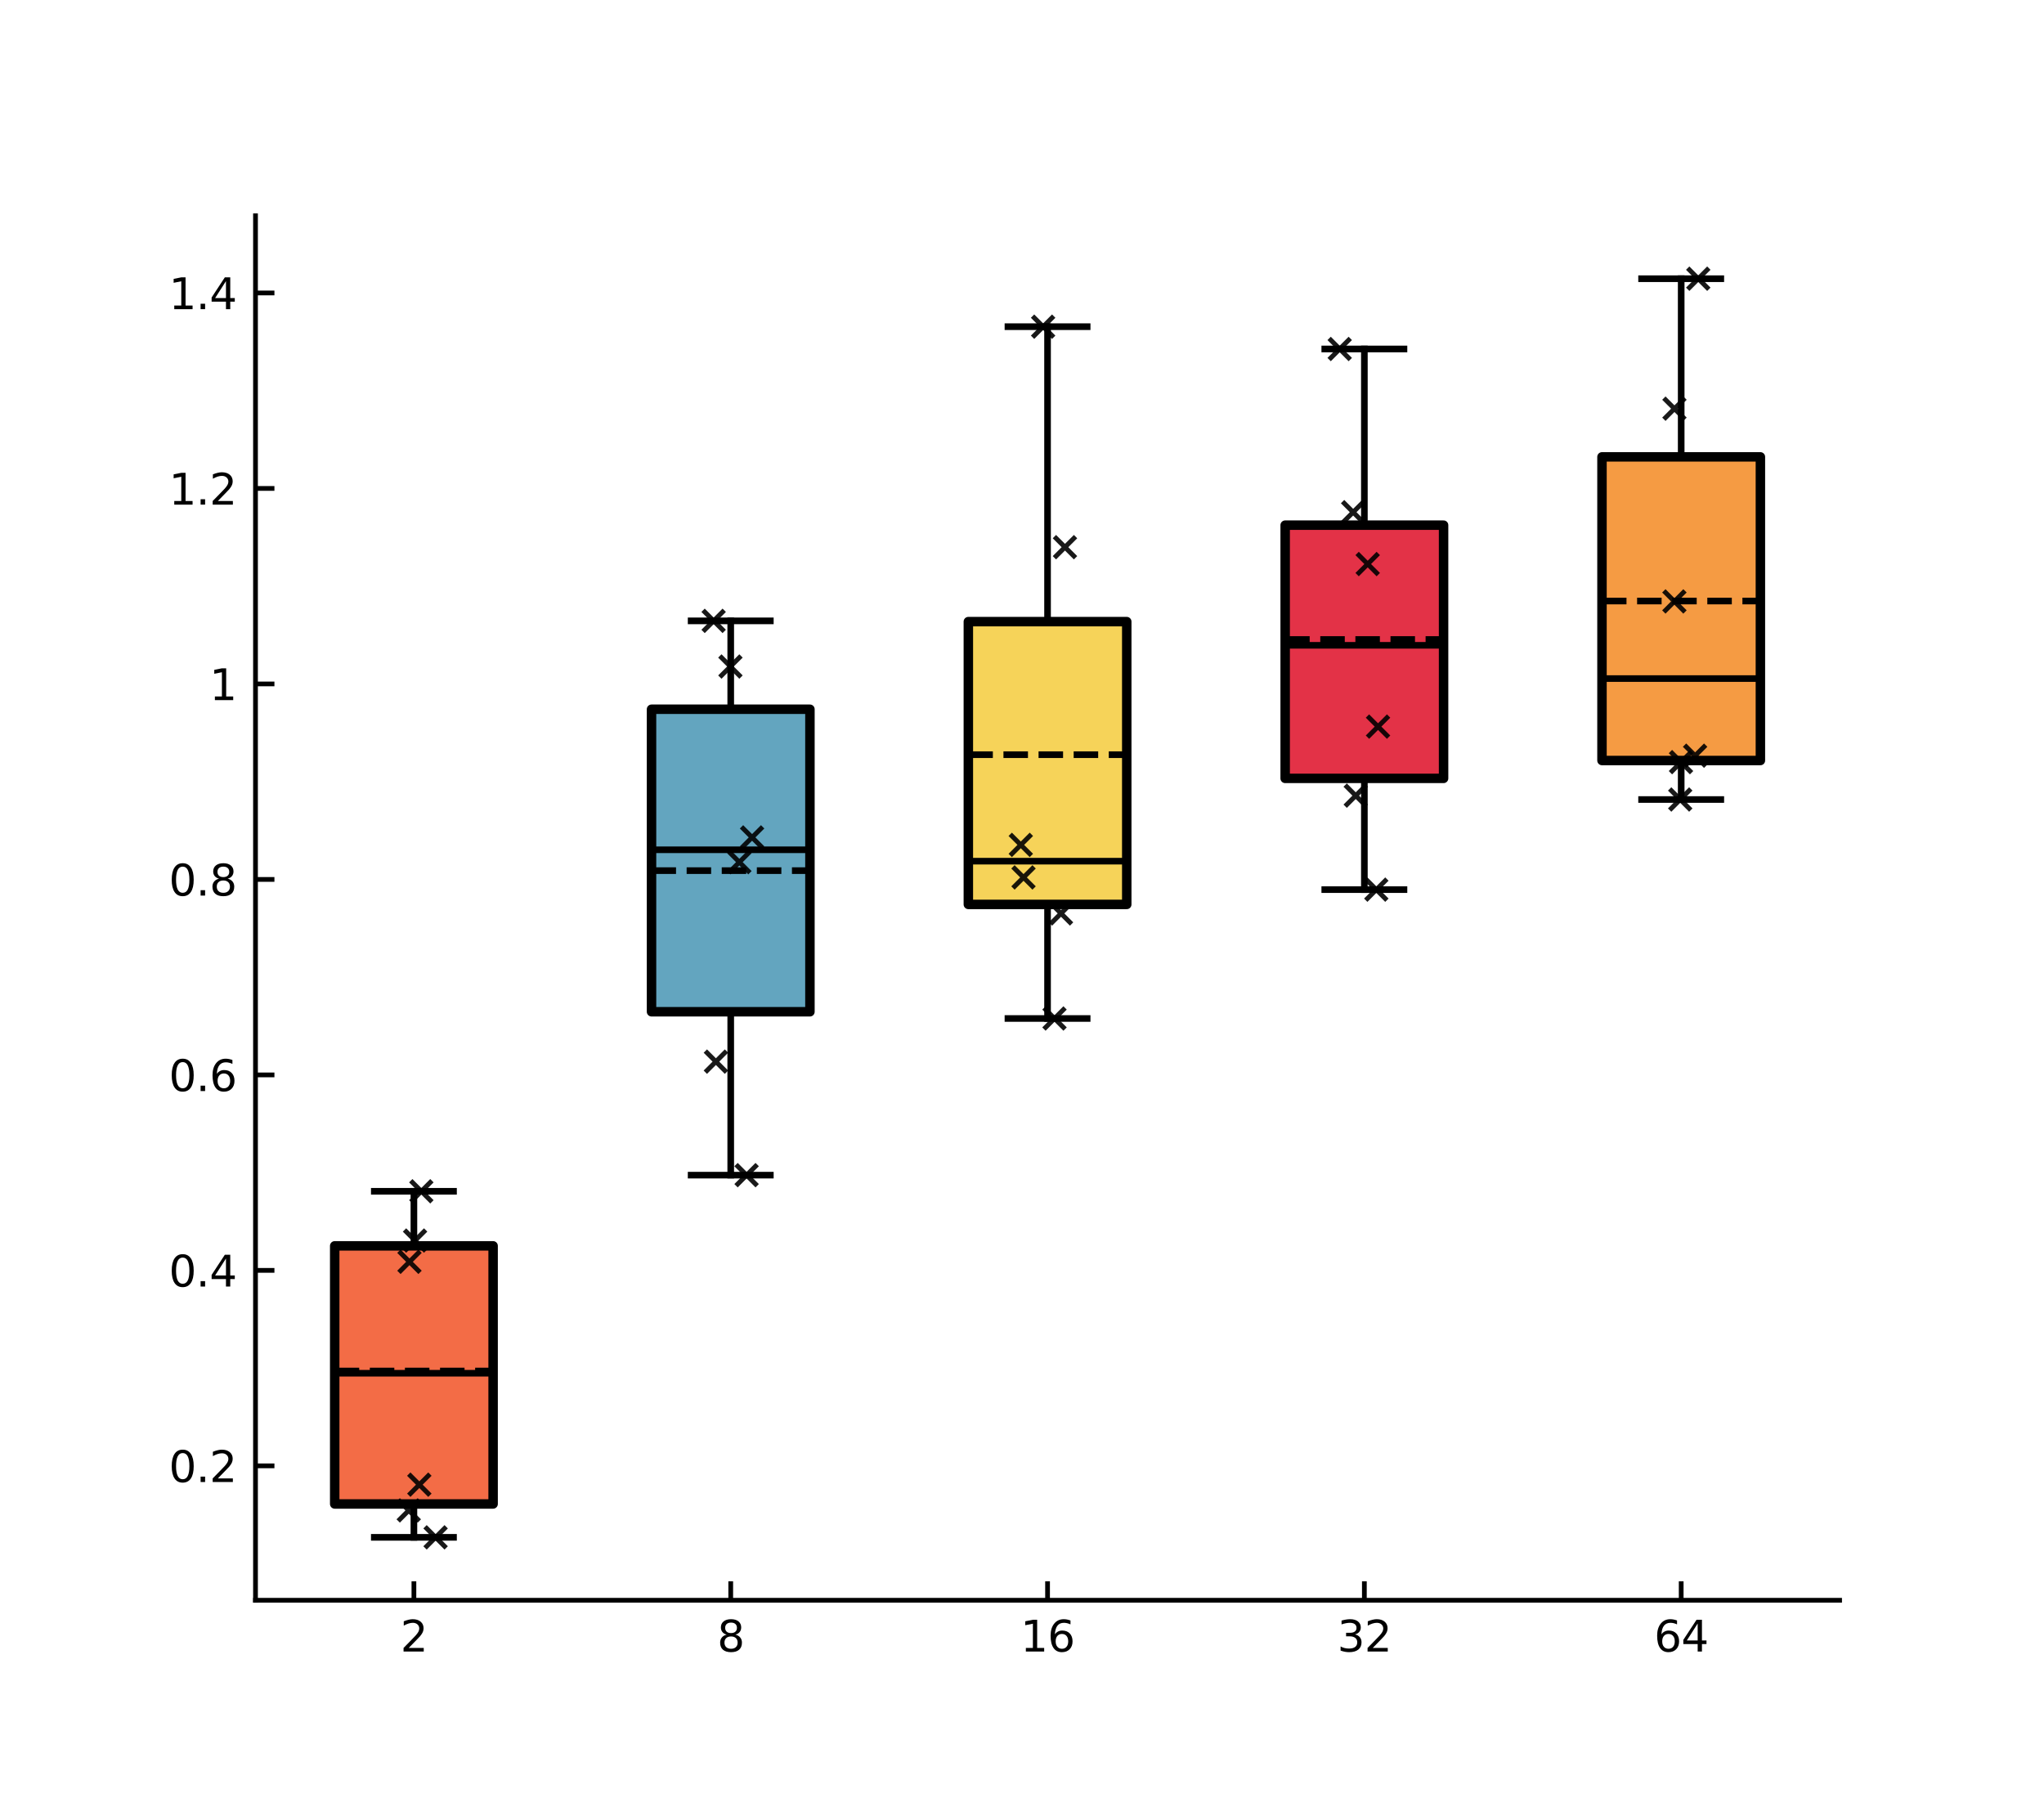 <?xml version="1.0" encoding="utf-8" standalone="no"?>
<!DOCTYPE svg PUBLIC "-//W3C//DTD SVG 1.1//EN"
  "http://www.w3.org/Graphics/SVG/1.1/DTD/svg11.dtd">
<svg xmlns:xlink="http://www.w3.org/1999/xlink" width="216pt" height="190pt" viewBox="0 0 216 190" xmlns="http://www.w3.org/2000/svg" version="1.1">
 <defs>
  <style type="text/css">*{stroke-linejoin: round; stroke-linecap: butt}</style>
 </defs>
 <g id="figure_1">
  <g id="patch_1">
   <path d="M 0 190 
L 216 190 
L 216 0 
L 0 0 
z
" style="fill: #ffffff"/>
  </g>
  <g id="axes_1">
   <g id="patch_2">
    <path d="M 27 169.1 
L 194.4 169.1 
L 194.4 22.8 
L 27 22.8 
z
" style="fill: #ffffff"/>
   </g>
   <g id="matplotlib.axis_1">
    <g id="xtick_1">
     <g id="line2d_1">
      <defs>
       <path id="m9db56c1870" d="M 0 0 
L 0 -2 
" style="stroke: #000000; stroke-width: 0.5"/>
      </defs>
      <g>
       <use xlink:href="#m9db56c1870" x="43.74" y="169.1" style="stroke: #000000; stroke-width: 0.5"/>
      </g>
     </g>
     <g id="text_1">
      <!-- 2 -->
      <g transform="translate(42.308 174.519) scale(0.045 -0.045)">
       <defs>
        <path id="DejaVuSans-32" d="M 1228 531 
L 3431 531 
L 3431 0 
L 469 0 
L 469 531 
Q 828 903 1448 1529 
Q 2069 2156 2228 2338 
Q 2531 2678 2651 2914 
Q 2772 3150 2772 3378 
Q 2772 3750 2511 3984 
Q 2250 4219 1831 4219 
Q 1534 4219 1204 4116 
Q 875 4013 500 3803 
L 500 4441 
Q 881 4594 1212 4672 
Q 1544 4750 1819 4750 
Q 2544 4750 2975 4387 
Q 3406 4025 3406 3419 
Q 3406 3131 3298 2873 
Q 3191 2616 2906 2266 
Q 2828 2175 2409 1742 
Q 1991 1309 1228 531 
z
" transform="scale(0.016)"/>
       </defs>
       <use xlink:href="#DejaVuSans-32"/>
      </g>
     </g>
    </g>
    <g id="xtick_2">
     <g id="line2d_2">
      <g>
       <use xlink:href="#m9db56c1870" x="77.22" y="169.1" style="stroke: #000000; stroke-width: 0.5"/>
      </g>
     </g>
     <g id="text_2">
      <!-- 8 -->
      <g transform="translate(75.788 174.519) scale(0.045 -0.045)">
       <defs>
        <path id="DejaVuSans-38" d="M 2034 2216 
Q 1584 2216 1326 1975 
Q 1069 1734 1069 1313 
Q 1069 891 1326 650 
Q 1584 409 2034 409 
Q 2484 409 2743 651 
Q 3003 894 3003 1313 
Q 3003 1734 2745 1975 
Q 2488 2216 2034 2216 
z
M 1403 2484 
Q 997 2584 770 2862 
Q 544 3141 544 3541 
Q 544 4100 942 4425 
Q 1341 4750 2034 4750 
Q 2731 4750 3128 4425 
Q 3525 4100 3525 3541 
Q 3525 3141 3298 2862 
Q 3072 2584 2669 2484 
Q 3125 2378 3379 2068 
Q 3634 1759 3634 1313 
Q 3634 634 3220 271 
Q 2806 -91 2034 -91 
Q 1263 -91 848 271 
Q 434 634 434 1313 
Q 434 1759 690 2068 
Q 947 2378 1403 2484 
z
M 1172 3481 
Q 1172 3119 1398 2916 
Q 1625 2713 2034 2713 
Q 2441 2713 2670 2916 
Q 2900 3119 2900 3481 
Q 2900 3844 2670 4047 
Q 2441 4250 2034 4250 
Q 1625 4250 1398 4047 
Q 1172 3844 1172 3481 
z
" transform="scale(0.016)"/>
       </defs>
       <use xlink:href="#DejaVuSans-38"/>
      </g>
     </g>
    </g>
    <g id="xtick_3">
     <g id="line2d_3">
      <g>
       <use xlink:href="#m9db56c1870" x="110.7" y="169.1" style="stroke: #000000; stroke-width: 0.5"/>
      </g>
     </g>
     <g id="text_3">
      <!-- 16 -->
      <g transform="translate(107.837 174.519) scale(0.045 -0.045)">
       <defs>
        <path id="DejaVuSans-31" d="M 794 531 
L 1825 531 
L 1825 4091 
L 703 3866 
L 703 4441 
L 1819 4666 
L 2450 4666 
L 2450 531 
L 3481 531 
L 3481 0 
L 794 0 
L 794 531 
z
" transform="scale(0.016)"/>
        <path id="DejaVuSans-36" d="M 2113 2584 
Q 1688 2584 1439 2293 
Q 1191 2003 1191 1497 
Q 1191 994 1439 701 
Q 1688 409 2113 409 
Q 2538 409 2786 701 
Q 3034 994 3034 1497 
Q 3034 2003 2786 2293 
Q 2538 2584 2113 2584 
z
M 3366 4563 
L 3366 3988 
Q 3128 4100 2886 4159 
Q 2644 4219 2406 4219 
Q 1781 4219 1451 3797 
Q 1122 3375 1075 2522 
Q 1259 2794 1537 2939 
Q 1816 3084 2150 3084 
Q 2853 3084 3261 2657 
Q 3669 2231 3669 1497 
Q 3669 778 3244 343 
Q 2819 -91 2113 -91 
Q 1303 -91 875 529 
Q 447 1150 447 2328 
Q 447 3434 972 4092 
Q 1497 4750 2381 4750 
Q 2619 4750 2861 4703 
Q 3103 4656 3366 4563 
z
" transform="scale(0.016)"/>
       </defs>
       <use xlink:href="#DejaVuSans-31"/>
       <use xlink:href="#DejaVuSans-36" transform="translate(63.623 0)"/>
      </g>
     </g>
    </g>
    <g id="xtick_4">
     <g id="line2d_4">
      <g>
       <use xlink:href="#m9db56c1870" x="144.18" y="169.1" style="stroke: #000000; stroke-width: 0.5"/>
      </g>
     </g>
     <g id="text_4">
      <!-- 32 -->
      <g transform="translate(141.317 174.519) scale(0.045 -0.045)">
       <defs>
        <path id="DejaVuSans-33" d="M 2597 2516 
Q 3050 2419 3304 2112 
Q 3559 1806 3559 1356 
Q 3559 666 3084 287 
Q 2609 -91 1734 -91 
Q 1441 -91 1130 -33 
Q 819 25 488 141 
L 488 750 
Q 750 597 1062 519 
Q 1375 441 1716 441 
Q 2309 441 2620 675 
Q 2931 909 2931 1356 
Q 2931 1769 2642 2001 
Q 2353 2234 1838 2234 
L 1294 2234 
L 1294 2753 
L 1863 2753 
Q 2328 2753 2575 2939 
Q 2822 3125 2822 3475 
Q 2822 3834 2567 4026 
Q 2313 4219 1838 4219 
Q 1578 4219 1281 4162 
Q 984 4106 628 3988 
L 628 4550 
Q 988 4650 1302 4700 
Q 1616 4750 1894 4750 
Q 2613 4750 3031 4423 
Q 3450 4097 3450 3541 
Q 3450 3153 3228 2886 
Q 3006 2619 2597 2516 
z
" transform="scale(0.016)"/>
       </defs>
       <use xlink:href="#DejaVuSans-33"/>
       <use xlink:href="#DejaVuSans-32" transform="translate(63.623 0)"/>
      </g>
     </g>
    </g>
    <g id="xtick_5">
     <g id="line2d_5">
      <g>
       <use xlink:href="#m9db56c1870" x="177.66" y="169.1" style="stroke: #000000; stroke-width: 0.5"/>
      </g>
     </g>
     <g id="text_5">
      <!-- 64 -->
      <g transform="translate(174.797 174.519) scale(0.045 -0.045)">
       <defs>
        <path id="DejaVuSans-34" d="M 2419 4116 
L 825 1625 
L 2419 1625 
L 2419 4116 
z
M 2253 4666 
L 3047 4666 
L 3047 1625 
L 3713 1625 
L 3713 1100 
L 3047 1100 
L 3047 0 
L 2419 0 
L 2419 1100 
L 313 1100 
L 313 1709 
L 2253 4666 
z
" transform="scale(0.016)"/>
       </defs>
       <use xlink:href="#DejaVuSans-36"/>
       <use xlink:href="#DejaVuSans-34" transform="translate(63.623 0)"/>
      </g>
     </g>
    </g>
   </g>
   <g id="matplotlib.axis_2">
    <g id="ytick_1">
     <g id="line2d_6">
      <defs>
       <path id="me1cb4c584a" d="M 0 0 
L 2 0 
" style="stroke: #000000; stroke-width: 0.5"/>
      </defs>
      <g>
       <use xlink:href="#me1cb4c584a" x="27" y="154.895" style="stroke: #000000; stroke-width: 0.5"/>
      </g>
     </g>
     <g id="text_6">
      <!-- 0.2 -->
      <g transform="translate(17.844 156.605) scale(0.045 -0.045)">
       <defs>
        <path id="DejaVuSans-30" d="M 2034 4250 
Q 1547 4250 1301 3770 
Q 1056 3291 1056 2328 
Q 1056 1369 1301 889 
Q 1547 409 2034 409 
Q 2525 409 2770 889 
Q 3016 1369 3016 2328 
Q 3016 3291 2770 3770 
Q 2525 4250 2034 4250 
z
M 2034 4750 
Q 2819 4750 3233 4129 
Q 3647 3509 3647 2328 
Q 3647 1150 3233 529 
Q 2819 -91 2034 -91 
Q 1250 -91 836 529 
Q 422 1150 422 2328 
Q 422 3509 836 4129 
Q 1250 4750 2034 4750 
z
" transform="scale(0.016)"/>
        <path id="DejaVuSans-2e" d="M 684 794 
L 1344 794 
L 1344 0 
L 684 0 
L 684 794 
z
" transform="scale(0.016)"/>
       </defs>
       <use xlink:href="#DejaVuSans-30"/>
       <use xlink:href="#DejaVuSans-2e" transform="translate(63.623 0)"/>
       <use xlink:href="#DejaVuSans-32" transform="translate(95.41 0)"/>
      </g>
     </g>
    </g>
    <g id="ytick_2">
     <g id="line2d_7">
      <g>
       <use xlink:href="#me1cb4c584a" x="27" y="134.239" style="stroke: #000000; stroke-width: 0.5"/>
      </g>
     </g>
     <g id="text_7">
      <!-- 0.4 -->
      <g transform="translate(17.844 135.949) scale(0.045 -0.045)">
       <use xlink:href="#DejaVuSans-30"/>
       <use xlink:href="#DejaVuSans-2e" transform="translate(63.623 0)"/>
       <use xlink:href="#DejaVuSans-34" transform="translate(95.41 0)"/>
      </g>
     </g>
    </g>
    <g id="ytick_3">
     <g id="line2d_8">
      <g>
       <use xlink:href="#me1cb4c584a" x="27" y="113.583" style="stroke: #000000; stroke-width: 0.5"/>
      </g>
     </g>
     <g id="text_8">
      <!-- 0.6 -->
      <g transform="translate(17.844 115.292) scale(0.045 -0.045)">
       <use xlink:href="#DejaVuSans-30"/>
       <use xlink:href="#DejaVuSans-2e" transform="translate(63.623 0)"/>
       <use xlink:href="#DejaVuSans-36" transform="translate(95.41 0)"/>
      </g>
     </g>
    </g>
    <g id="ytick_4">
     <g id="line2d_9">
      <g>
       <use xlink:href="#me1cb4c584a" x="27" y="92.927" style="stroke: #000000; stroke-width: 0.5"/>
      </g>
     </g>
     <g id="text_9">
      <!-- 0.8 -->
      <g transform="translate(17.844 94.636) scale(0.045 -0.045)">
       <use xlink:href="#DejaVuSans-30"/>
       <use xlink:href="#DejaVuSans-2e" transform="translate(63.623 0)"/>
       <use xlink:href="#DejaVuSans-38" transform="translate(95.41 0)"/>
      </g>
     </g>
    </g>
    <g id="ytick_5">
     <g id="line2d_10">
      <g>
       <use xlink:href="#me1cb4c584a" x="27" y="72.271" style="stroke: #000000; stroke-width: 0.5"/>
      </g>
     </g>
     <g id="text_10">
      <!-- 1 -->
      <g transform="translate(22.137 73.98) scale(0.045 -0.045)">
       <use xlink:href="#DejaVuSans-31"/>
      </g>
     </g>
    </g>
    <g id="ytick_6">
     <g id="line2d_11">
      <g>
       <use xlink:href="#me1cb4c584a" x="27" y="51.614" style="stroke: #000000; stroke-width: 0.5"/>
      </g>
     </g>
     <g id="text_11">
      <!-- 1.2 -->
      <g transform="translate(17.844 53.324) scale(0.045 -0.045)">
       <use xlink:href="#DejaVuSans-31"/>
       <use xlink:href="#DejaVuSans-2e" transform="translate(63.623 0)"/>
       <use xlink:href="#DejaVuSans-32" transform="translate(95.41 0)"/>
      </g>
     </g>
    </g>
    <g id="ytick_7">
     <g id="line2d_12">
      <g>
       <use xlink:href="#me1cb4c584a" x="27" y="30.958" style="stroke: #000000; stroke-width: 0.5"/>
      </g>
     </g>
     <g id="text_12">
      <!-- 1.4 -->
      <g transform="translate(17.844 32.668) scale(0.045 -0.045)">
       <use xlink:href="#DejaVuSans-31"/>
       <use xlink:href="#DejaVuSans-2e" transform="translate(63.623 0)"/>
       <use xlink:href="#DejaVuSans-34" transform="translate(95.41 0)"/>
      </g>
     </g>
    </g>
   </g>
   <g id="patch_3">
    <path d="M 35.37 158.923 
L 52.11 158.923 
L 52.11 131.649 
L 35.37 131.649 
L 35.37 158.923 
z
" clip-path="url(#p0210d9dc97)" style="fill: #f36c46; stroke: #000000; stroke-linejoin: miter"/>
   </g>
   <g id="line2d_13">
    <path d="M 43.74 158.923 
L 43.74 162.45 
" clip-path="url(#p0210d9dc97)" style="fill: none; stroke: #000000; stroke-width: 0.7; stroke-linecap: square"/>
   </g>
   <g id="line2d_14">
    <path d="M 43.74 131.649 
L 43.74 125.883 
" clip-path="url(#p0210d9dc97)" style="fill: none; stroke: #000000; stroke-width: 0.7; stroke-linecap: square"/>
   </g>
   <g id="line2d_15">
    <path d="M 39.555 162.45 
L 47.925 162.45 
" clip-path="url(#p0210d9dc97)" style="fill: none; stroke: #000000; stroke-width: 0.7; stroke-linecap: square"/>
   </g>
   <g id="line2d_16">
    <path d="M 39.555 125.883 
L 47.925 125.883 
" clip-path="url(#p0210d9dc97)" style="fill: none; stroke: #000000; stroke-width: 0.7; stroke-linecap: square"/>
   </g>
   <g id="line2d_17"/>
   <g id="patch_4">
    <path d="M 68.85 106.912 
L 85.59 106.912 
L 85.59 74.945 
L 68.85 74.945 
L 68.85 106.912 
z
" clip-path="url(#p0210d9dc97)" style="fill: #63a5bf; stroke: #000000; stroke-linejoin: miter"/>
   </g>
   <g id="line2d_18">
    <path d="M 77.22 106.912 
L 77.22 124.178 
" clip-path="url(#p0210d9dc97)" style="fill: none; stroke: #000000; stroke-width: 0.7; stroke-linecap: square"/>
   </g>
   <g id="line2d_19">
    <path d="M 77.22 74.945 
L 77.22 65.605 
" clip-path="url(#p0210d9dc97)" style="fill: none; stroke: #000000; stroke-width: 0.7; stroke-linecap: square"/>
   </g>
   <g id="line2d_20">
    <path d="M 73.035 124.178 
L 81.405 124.178 
" clip-path="url(#p0210d9dc97)" style="fill: none; stroke: #000000; stroke-width: 0.7; stroke-linecap: square"/>
   </g>
   <g id="line2d_21">
    <path d="M 73.035 65.605 
L 81.405 65.605 
" clip-path="url(#p0210d9dc97)" style="fill: none; stroke: #000000; stroke-width: 0.7; stroke-linecap: square"/>
   </g>
   <g id="line2d_22"/>
   <g id="patch_5">
    <path d="M 102.33 95.57 
L 119.07 95.57 
L 119.07 65.686 
L 102.33 65.686 
L 102.33 95.57 
z
" clip-path="url(#p0210d9dc97)" style="fill: #f6d359; stroke: #000000; stroke-linejoin: miter"/>
   </g>
   <g id="line2d_23">
    <path d="M 110.7 95.57 
L 110.7 107.624 
" clip-path="url(#p0210d9dc97)" style="fill: none; stroke: #000000; stroke-width: 0.7; stroke-linecap: square"/>
   </g>
   <g id="line2d_24">
    <path d="M 110.7 65.686 
L 110.7 34.521 
" clip-path="url(#p0210d9dc97)" style="fill: none; stroke: #000000; stroke-width: 0.7; stroke-linecap: square"/>
   </g>
   <g id="line2d_25">
    <path d="M 106.515 107.624 
L 114.885 107.624 
" clip-path="url(#p0210d9dc97)" style="fill: none; stroke: #000000; stroke-width: 0.7; stroke-linecap: square"/>
   </g>
   <g id="line2d_26">
    <path d="M 106.515 34.521 
L 114.885 34.521 
" clip-path="url(#p0210d9dc97)" style="fill: none; stroke: #000000; stroke-width: 0.7; stroke-linecap: square"/>
   </g>
   <g id="line2d_27"/>
   <g id="patch_6">
    <path d="M 135.81 82.251 
L 152.55 82.251 
L 152.55 55.492 
L 135.81 55.492 
L 135.81 82.251 
z
" clip-path="url(#p0210d9dc97)" style="fill: #e33247; stroke: #000000; stroke-linejoin: miter"/>
   </g>
   <g id="line2d_28">
    <path d="M 144.18 82.251 
L 144.18 94.007 
" clip-path="url(#p0210d9dc97)" style="fill: none; stroke: #000000; stroke-width: 0.7; stroke-linecap: square"/>
   </g>
   <g id="line2d_29">
    <path d="M 144.18 55.492 
L 144.18 36.877 
" clip-path="url(#p0210d9dc97)" style="fill: none; stroke: #000000; stroke-width: 0.7; stroke-linecap: square"/>
   </g>
   <g id="line2d_30">
    <path d="M 139.995 94.007 
L 148.365 94.007 
" clip-path="url(#p0210d9dc97)" style="fill: none; stroke: #000000; stroke-width: 0.7; stroke-linecap: square"/>
   </g>
   <g id="line2d_31">
    <path d="M 139.995 36.877 
L 148.365 36.877 
" clip-path="url(#p0210d9dc97)" style="fill: none; stroke: #000000; stroke-width: 0.7; stroke-linecap: square"/>
   </g>
   <g id="line2d_32"/>
   <g id="patch_7">
    <path d="M 169.29 80.363 
L 186.03 80.363 
L 186.03 48.278 
L 169.29 48.278 
L 169.29 80.363 
z
" clip-path="url(#p0210d9dc97)" style="fill: #f59b43; stroke: #000000; stroke-linejoin: miter"/>
   </g>
   <g id="line2d_33">
    <path d="M 177.66 80.363 
L 177.66 84.484 
" clip-path="url(#p0210d9dc97)" style="fill: none; stroke: #000000; stroke-width: 0.7; stroke-linecap: square"/>
   </g>
   <g id="line2d_34">
    <path d="M 177.66 48.278 
L 177.66 29.45 
" clip-path="url(#p0210d9dc97)" style="fill: none; stroke: #000000; stroke-width: 0.7; stroke-linecap: square"/>
   </g>
   <g id="line2d_35">
    <path d="M 173.475 84.484 
L 181.845 84.484 
" clip-path="url(#p0210d9dc97)" style="fill: none; stroke: #000000; stroke-width: 0.7; stroke-linecap: square"/>
   </g>
   <g id="line2d_36">
    <path d="M 173.475 29.45 
L 181.845 29.45 
" clip-path="url(#p0210d9dc97)" style="fill: none; stroke: #000000; stroke-width: 0.7; stroke-linecap: square"/>
   </g>
   <g id="line2d_37"/>
   <g id="line2d_38">
    <path d="M 35.37 145.109 
L 52.11 145.109 
" clip-path="url(#p0210d9dc97)" style="fill: none; stroke: #000000; stroke-width: 0.7"/>
   </g>
   <g id="line2d_39">
    <path d="M 35.37 144.874 
L 52.11 144.874 
" clip-path="url(#p0210d9dc97)" style="fill: none; stroke-dasharray: 2.59,1.12; stroke-dashoffset: 0; stroke: #000000; stroke-width: 0.7"/>
   </g>
   <g id="line2d_40">
    <path d="M 68.85 89.796 
L 85.59 89.796 
" clip-path="url(#p0210d9dc97)" style="fill: none; stroke: #000000; stroke-width: 0.7"/>
   </g>
   <g id="line2d_41">
    <path d="M 68.85 91.998 
L 85.59 91.998 
" clip-path="url(#p0210d9dc97)" style="fill: none; stroke-dasharray: 2.59,1.12; stroke-dashoffset: 0; stroke: #000000; stroke-width: 0.7"/>
   </g>
   <g id="line2d_42">
    <path d="M 102.33 90.998 
L 119.07 90.998 
" clip-path="url(#p0210d9dc97)" style="fill: none; stroke: #000000; stroke-width: 0.7"/>
   </g>
   <g id="line2d_43">
    <path d="M 102.33 79.747 
L 119.07 79.747 
" clip-path="url(#p0210d9dc97)" style="fill: none; stroke-dasharray: 2.59,1.12; stroke-dashoffset: 0; stroke: #000000; stroke-width: 0.7"/>
   </g>
   <g id="line2d_44">
    <path d="M 135.81 68.191 
L 152.55 68.191 
" clip-path="url(#p0210d9dc97)" style="fill: none; stroke: #000000; stroke-width: 0.7"/>
   </g>
   <g id="line2d_45">
    <path d="M 135.81 67.577 
L 152.55 67.577 
" clip-path="url(#p0210d9dc97)" style="fill: none; stroke-dasharray: 2.59,1.12; stroke-dashoffset: 0; stroke: #000000; stroke-width: 0.7"/>
   </g>
   <g id="line2d_46">
    <path d="M 169.29 71.703 
L 186.03 71.703 
" clip-path="url(#p0210d9dc97)" style="fill: none; stroke: #000000; stroke-width: 0.7"/>
   </g>
   <g id="line2d_47">
    <path d="M 169.29 63.51 
L 186.03 63.51 
" clip-path="url(#p0210d9dc97)" style="fill: none; stroke-dasharray: 2.59,1.12; stroke-dashoffset: 0; stroke: #000000; stroke-width: 0.7"/>
   </g>
   <g id="patch_8">
    <path d="M 27 169.1 
L 27 22.8 
" style="fill: none; stroke: #000000; stroke-width: 0.5; stroke-linejoin: miter; stroke-linecap: square"/>
   </g>
   <g id="patch_9">
    <path d="M 194.4 169.1 
L 194.4 22.8 
" style="fill: none"/>
   </g>
   <g id="patch_10">
    <path d="M 27 169.1 
L 194.4 169.1 
" style="fill: none; stroke: #000000; stroke-width: 0.5; stroke-linejoin: miter; stroke-linecap: square"/>
   </g>
   <g id="patch_11">
    <path d="M 27 22.8 
L 194.4 22.8 
" style="fill: none"/>
   </g>
   <g id="PathCollection_1">
    <defs>
     <path id="mf07a26def2" d="M -1.118 1.118 
L 1.118 -1.118 
M -1.118 -1.118 
L 1.118 1.118 
" style="stroke: #000000; stroke-opacity: 0.9; stroke-width: 0.5"/>
    </defs>
    <g clip-path="url(#p0210d9dc97)">
     <use xlink:href="#mf07a26def2" x="43.272" y="133.334" style="fill-opacity: 0.9; stroke: #000000; stroke-opacity: 0.9; stroke-width: 0.5"/>
     <use xlink:href="#mf07a26def2" x="44.313" y="156.885" style="fill-opacity: 0.9; stroke: #000000; stroke-opacity: 0.9; stroke-width: 0.5"/>
     <use xlink:href="#mf07a26def2" x="46.033" y="162.45" style="fill-opacity: 0.9; stroke: #000000; stroke-opacity: 0.9; stroke-width: 0.5"/>
     <use xlink:href="#mf07a26def2" x="43.863" y="131.087" style="fill-opacity: 0.9; stroke: #000000; stroke-opacity: 0.9; stroke-width: 0.5"/>
     <use xlink:href="#mf07a26def2" x="43.195" y="159.603" style="fill-opacity: 0.9; stroke: #000000; stroke-opacity: 0.9; stroke-width: 0.5"/>
     <use xlink:href="#mf07a26def2" x="44.525" y="125.883" style="fill-opacity: 0.9; stroke: #000000; stroke-opacity: 0.9; stroke-width: 0.5"/>
    </g>
   </g>
   <g id="PathCollection_2">
    <g clip-path="url(#p0210d9dc97)">
     <use xlink:href="#mf07a26def2" x="75.415" y="65.605" style="fill-opacity: 0.9; stroke: #000000; stroke-opacity: 0.9; stroke-width: 0.5"/>
     <use xlink:href="#mf07a26def2" x="79.476" y="88.489" style="fill-opacity: 0.9; stroke: #000000; stroke-opacity: 0.9; stroke-width: 0.5"/>
     <use xlink:href="#mf07a26def2" x="78.898" y="124.178" style="fill-opacity: 0.9; stroke: #000000; stroke-opacity: 0.9; stroke-width: 0.5"/>
     <use xlink:href="#mf07a26def2" x="77.187" y="70.431" style="fill-opacity: 0.9; stroke: #000000; stroke-opacity: 0.9; stroke-width: 0.5"/>
     <use xlink:href="#mf07a26def2" x="78.132" y="91.104" style="fill-opacity: 0.9; stroke: #000000; stroke-opacity: 0.9; stroke-width: 0.5"/>
     <use xlink:href="#mf07a26def2" x="75.653" y="112.182" style="fill-opacity: 0.9; stroke: #000000; stroke-opacity: 0.9; stroke-width: 0.5"/>
    </g>
   </g>
   <g id="PathCollection_3">
    <g clip-path="url(#p0210d9dc97)">
     <use xlink:href="#mf07a26def2" x="107.873" y="89.279" style="fill-opacity: 0.9; stroke: #000000; stroke-opacity: 0.9; stroke-width: 0.5"/>
     <use xlink:href="#mf07a26def2" x="110.233" y="34.521" style="fill-opacity: 0.9; stroke: #000000; stroke-opacity: 0.9; stroke-width: 0.5"/>
     <use xlink:href="#mf07a26def2" x="112.541" y="57.821" style="fill-opacity: 0.9; stroke: #000000; stroke-opacity: 0.9; stroke-width: 0.5"/>
     <use xlink:href="#mf07a26def2" x="108.161" y="92.717" style="fill-opacity: 0.9; stroke: #000000; stroke-opacity: 0.9; stroke-width: 0.5"/>
     <use xlink:href="#mf07a26def2" x="111.435" y="107.624" style="fill-opacity: 0.9; stroke: #000000; stroke-opacity: 0.9; stroke-width: 0.5"/>
     <use xlink:href="#mf07a26def2" x="112.123" y="96.522" style="fill-opacity: 0.9; stroke: #000000; stroke-opacity: 0.9; stroke-width: 0.5"/>
    </g>
   </g>
   <g id="PathCollection_4">
    <g clip-path="url(#p0210d9dc97)">
     <use xlink:href="#mf07a26def2" x="141.574" y="36.877" style="fill-opacity: 0.9; stroke: #000000; stroke-opacity: 0.9; stroke-width: 0.5"/>
     <use xlink:href="#mf07a26def2" x="145.624" y="76.779" style="fill-opacity: 0.9; stroke: #000000; stroke-opacity: 0.9; stroke-width: 0.5"/>
     <use xlink:href="#mf07a26def2" x="142.994" y="54.122" style="fill-opacity: 0.9; stroke: #000000; stroke-opacity: 0.9; stroke-width: 0.5"/>
     <use xlink:href="#mf07a26def2" x="144.532" y="59.603" style="fill-opacity: 0.9; stroke: #000000; stroke-opacity: 0.9; stroke-width: 0.5"/>
     <use xlink:href="#mf07a26def2" x="145.442" y="94.007" style="fill-opacity: 0.9; stroke: #000000; stroke-opacity: 0.9; stroke-width: 0.5"/>
     <use xlink:href="#mf07a26def2" x="143.268" y="84.076" style="fill-opacity: 0.9; stroke: #000000; stroke-opacity: 0.9; stroke-width: 0.5"/>
    </g>
   </g>
   <g id="PathCollection_5">
    <g clip-path="url(#p0210d9dc97)">
     <use xlink:href="#mf07a26def2" x="179.465" y="29.45" style="fill-opacity: 0.9; stroke: #000000; stroke-opacity: 0.9; stroke-width: 0.5"/>
     <use xlink:href="#mf07a26def2" x="176.947" y="43.186" style="fill-opacity: 0.9; stroke: #000000; stroke-opacity: 0.9; stroke-width: 0.5"/>
     <use xlink:href="#mf07a26def2" x="176.943" y="63.552" style="fill-opacity: 0.9; stroke: #000000; stroke-opacity: 0.9; stroke-width: 0.5"/>
     <use xlink:href="#mf07a26def2" x="177.558" y="84.484" style="fill-opacity: 0.9; stroke: #000000; stroke-opacity: 0.9; stroke-width: 0.5"/>
     <use xlink:href="#mf07a26def2" x="177.641" y="80.533" style="fill-opacity: 0.9; stroke: #000000; stroke-opacity: 0.9; stroke-width: 0.5"/>
     <use xlink:href="#mf07a26def2" x="179.131" y="79.854" style="fill-opacity: 0.9; stroke: #000000; stroke-opacity: 0.9; stroke-width: 0.5"/>
    </g>
   </g>
  </g>
 </g>
 <defs>
  <clipPath id="p0210d9dc97">
   <rect x="27" y="22.8" width="167.4" height="146.3"/>
  </clipPath>
 </defs>
</svg>
